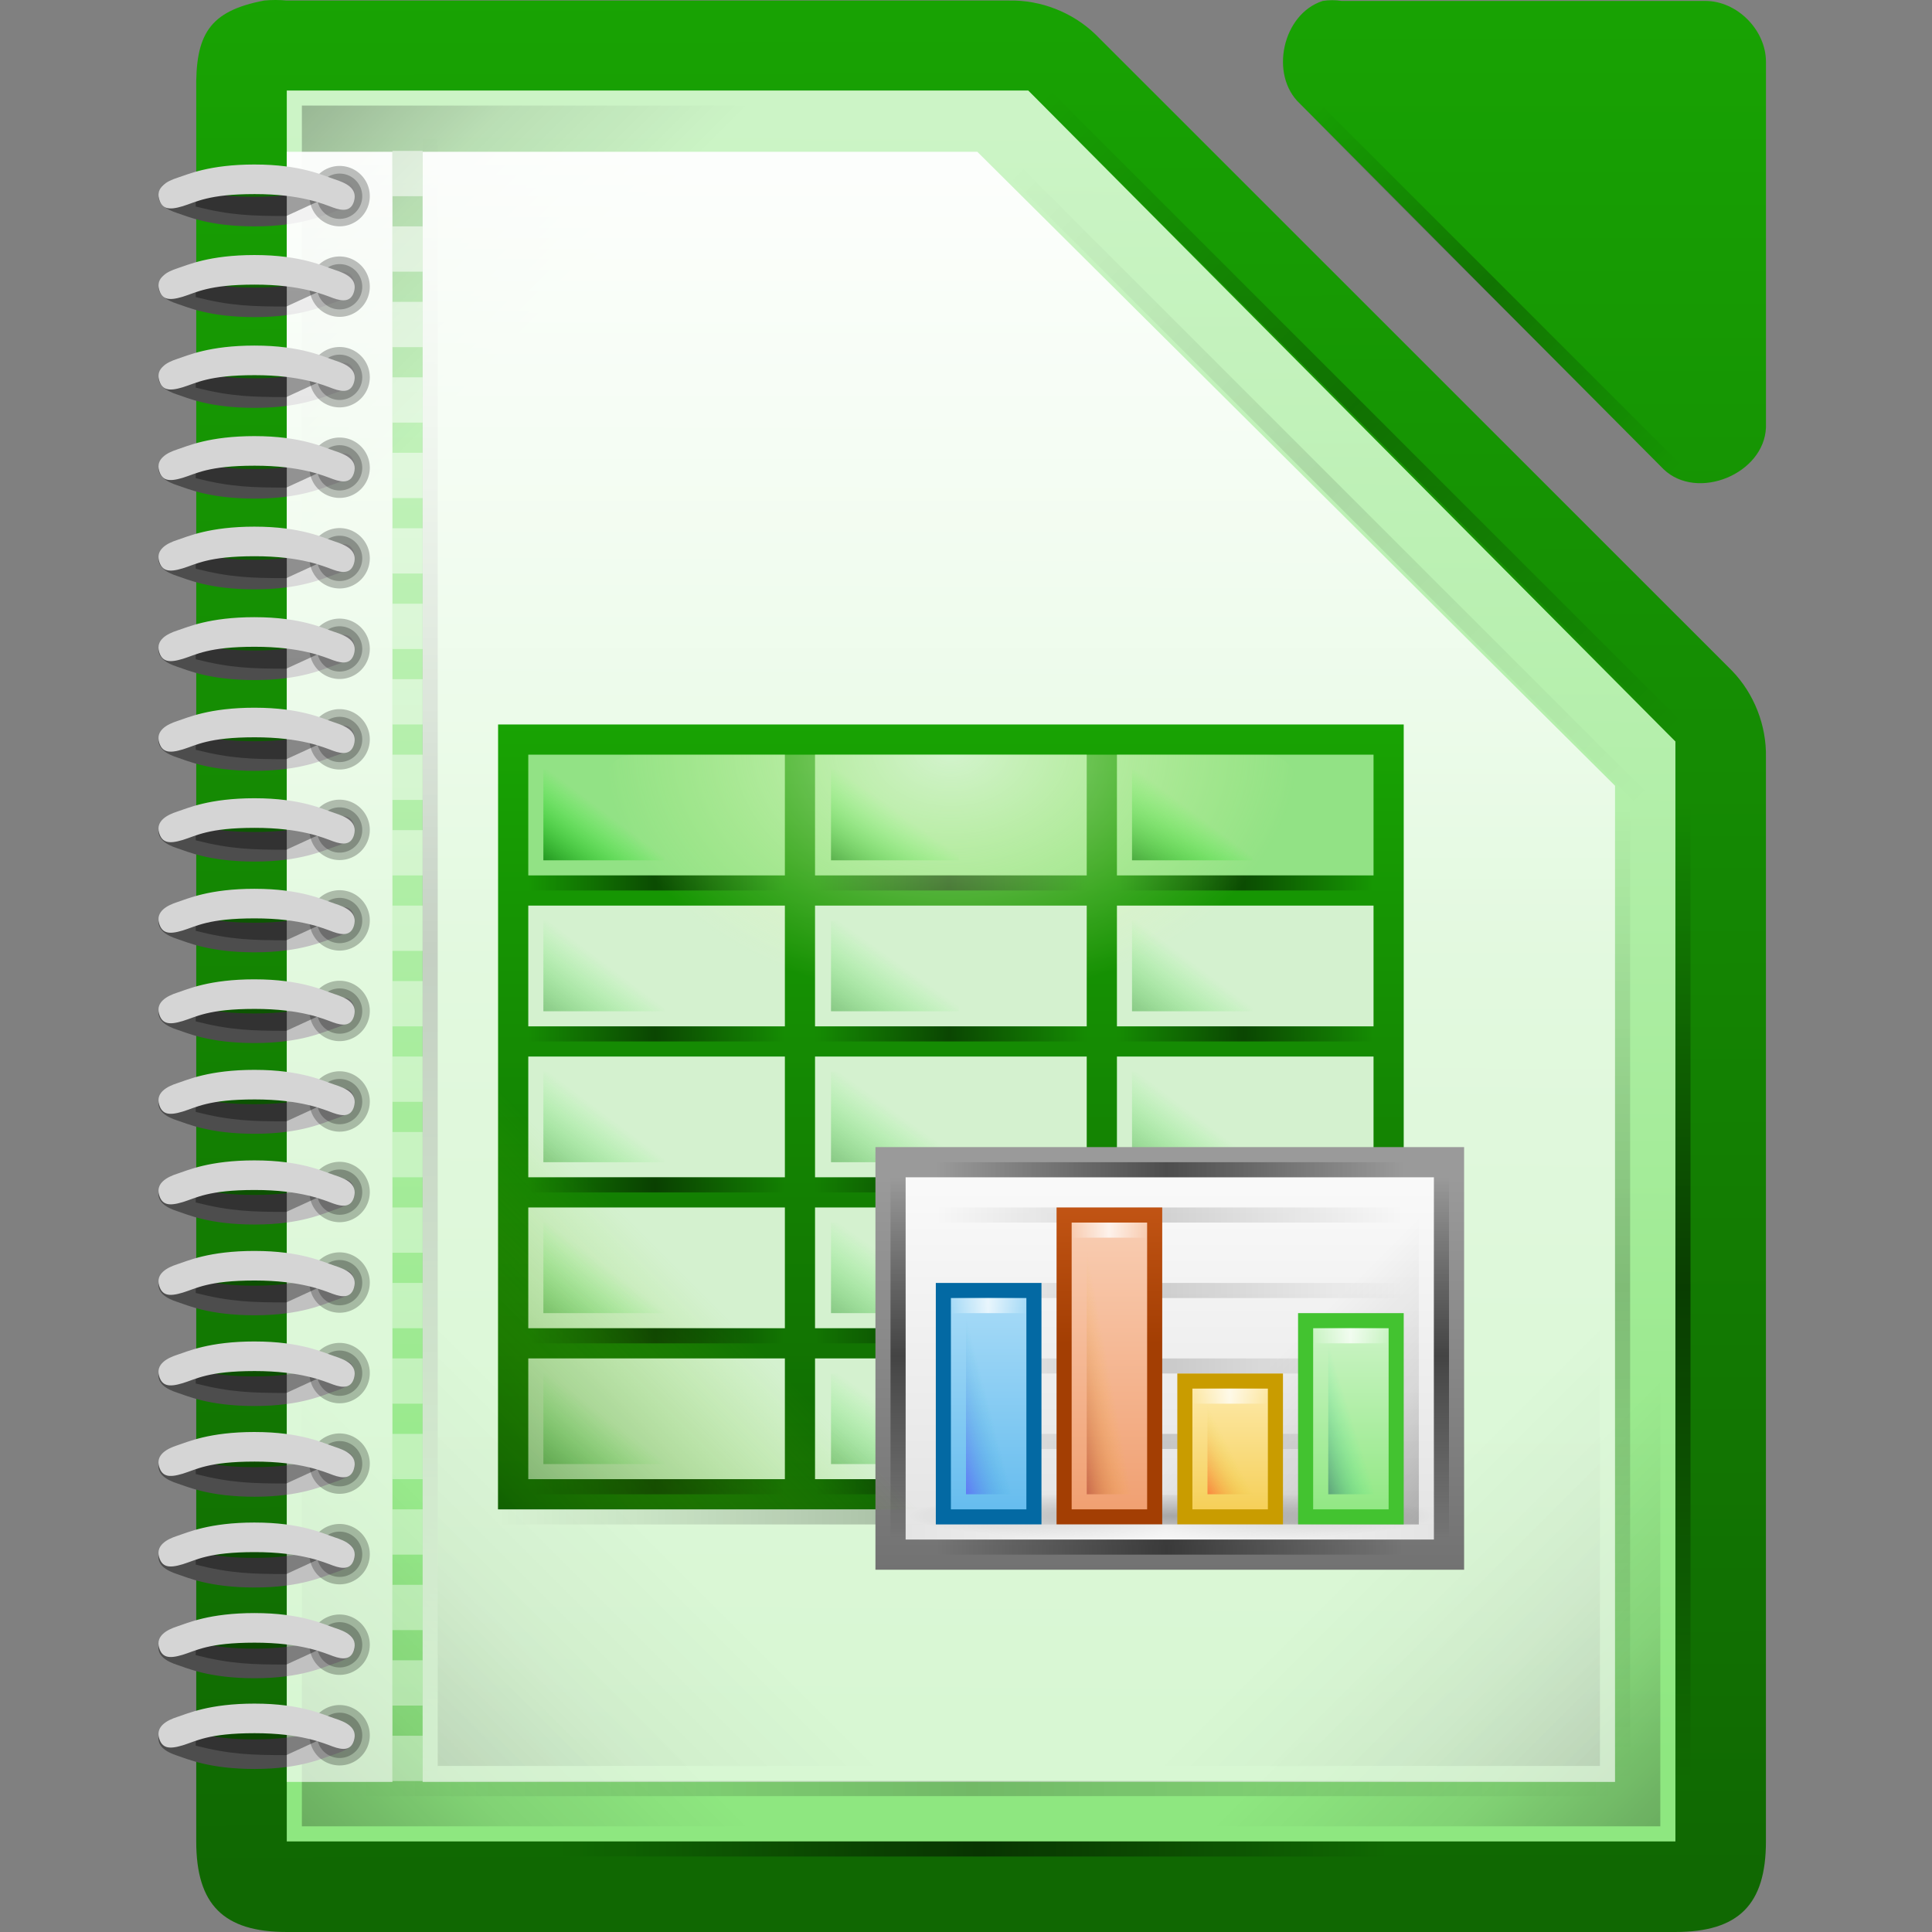 <svg height="256" width="256" xmlns="http://www.w3.org/2000/svg" xmlns:xlink="http://www.w3.org/1999/xlink"><rect width="100%" height="100%" fill="#808080" stroke="none"/><linearGradient id="a" gradientTransform="matrix(1.333 0 0 1 -633.334 1682.634)" gradientUnits="userSpaceOnUse" x1="529.25" x2="535.438" xlink:href="#H" y1="-1568.638" y2="-1574.826"/><linearGradient id="b" gradientTransform="matrix(.211 0 0 2 73.59 2505.234)" gradientUnits="userSpaceOnUse" x1="-17" x2="144" xlink:href="#B" y1="-1194.638" y2="-1194.638"/><linearGradient id="c" gradientTransform="matrix(1.412 0 0 1 -636.708 1682.634)" gradientUnits="userSpaceOnUse" x1="529.25" x2="535.438" xlink:href="#H" y1="-1568.638" y2="-1574.826"/><linearGradient id="d" gradientTransform="matrix(.224 0 0 2 111.798 2505.234)" gradientUnits="userSpaceOnUse" x1="-17" x2="144" xlink:href="#B" y1="-1194.638" y2="-1194.638"/><linearGradient id="e" gradientTransform="matrix(1.333 0 0 1 -555.334 1682.634)" gradientUnits="userSpaceOnUse" x1="529.25" x2="535.438" xlink:href="#H" y1="-1568.638" y2="-1574.826"/><linearGradient id="f" gradientTransform="matrix(.211 0 0 2 151.59 2505.234)" gradientUnits="userSpaceOnUse" x1="-17" x2="144" xlink:href="#B" y1="-1194.638" y2="-1194.638"/><linearGradient id="g" gradientTransform="matrix(1.333 0 0 1 -633.334 1702.634)" gradientUnits="userSpaceOnUse" x1="529.25" x2="535.438" xlink:href="#H" y1="-1568.638" y2="-1574.826"/><linearGradient id="h" gradientTransform="matrix(.211 0 0 2 73.59 2525.234)" gradientUnits="userSpaceOnUse" x1="-17" x2="144" xlink:href="#B" y1="-1194.638" y2="-1194.638"/><linearGradient id="i" gradientTransform="matrix(1.333 0 0 1 -555.334 1702.634)" gradientUnits="userSpaceOnUse" x1="529.25" x2="535.438" xlink:href="#H" y1="-1568.638" y2="-1574.826"/><linearGradient id="j" gradientTransform="matrix(.211 0 0 2 151.59 2525.234)" gradientUnits="userSpaceOnUse" x1="-17" x2="144" xlink:href="#B" y1="-1194.638" y2="-1194.638"/><linearGradient id="k" gradientTransform="matrix(1.412 0 0 1 -636.708 1722.634)" gradientUnits="userSpaceOnUse" x1="529.25" x2="535.438" xlink:href="#H" y1="-1568.638" y2="-1574.826"/><linearGradient id="l" gradientTransform="matrix(.224 0 0 2 111.798 2545.234)" gradientUnits="userSpaceOnUse" x1="-17" x2="144" xlink:href="#B" y1="-1194.638" y2="-1194.638"/><linearGradient id="m" gradientTransform="matrix(1.333 0 0 1 -555.334 1722.634)" gradientUnits="userSpaceOnUse" x1="529.25" x2="535.438" xlink:href="#H" y1="-1568.638" y2="-1574.826"/><linearGradient id="n" gradientTransform="matrix(.211 0 0 2 151.59 2545.234)" gradientUnits="userSpaceOnUse" x1="-17" x2="144" xlink:href="#B" y1="-1194.638" y2="-1194.638"/><linearGradient id="o" gradientTransform="matrix(1.333 0 0 1 -633.334 1722.634)" gradientUnits="userSpaceOnUse" x1="529.25" x2="535.438" xlink:href="#H" y1="-1568.638" y2="-1574.826"/><linearGradient id="p" gradientTransform="matrix(.211 0 0 2 73.59 2545.234)" gradientUnits="userSpaceOnUse" x1="-17" x2="144" xlink:href="#B" y1="-1194.638" y2="-1194.638"/><linearGradient id="q" gradientTransform="matrix(1.412 0 0 1 -636.708 1742.634)" gradientUnits="userSpaceOnUse" x1="529.25" x2="535.438" xlink:href="#H" y1="-1568.638" y2="-1574.826"/><linearGradient id="r" gradientTransform="matrix(.224 0 0 2 111.798 2565.234)" gradientUnits="userSpaceOnUse" x1="-17" x2="144" xlink:href="#B" y1="-1194.638" y2="-1194.638"/><linearGradient id="s" gradientTransform="matrix(1.333 0 0 1 -633.334 1742.634)" gradientUnits="userSpaceOnUse" x1="529.25" x2="535.438" xlink:href="#H" y1="-1568.638" y2="-1574.826"/><linearGradient id="t" gradientTransform="matrix(.211 0 0 2 73.59 2565.234)" gradientUnits="userSpaceOnUse" x1="-17" x2="144" xlink:href="#B" y1="-1194.638" y2="-1194.638"/><linearGradient id="u" gradientTransform="matrix(1.412 0 0 1 -636.708 1762.634)" gradientUnits="userSpaceOnUse" x1="529.25" x2="535.438" xlink:href="#H" y1="-1568.638" y2="-1574.826"/><linearGradient id="v" gradientTransform="matrix(.224 0 0 2 111.798 2585.234)" gradientUnits="userSpaceOnUse" x1="-17" x2="144" xlink:href="#B" y1="-1194.638" y2="-1194.638"/><linearGradient id="w" gradientTransform="matrix(1.333 0 0 1 -633.334 1762.634)" gradientUnits="userSpaceOnUse" x1="529.25" x2="535.438" xlink:href="#H" y1="-1568.638" y2="-1574.826"/><linearGradient id="x" gradientTransform="matrix(.211 0 0 2 73.59 2585.234)" gradientUnits="userSpaceOnUse" x1="-17" x2="144" xlink:href="#B" y1="-1194.638" y2="-1194.638"/><linearGradient id="y" gradientTransform="matrix(1.412 0 0 1 -636.708 1702.634)" gradientUnits="userSpaceOnUse" x1="529.25" x2="535.438" xlink:href="#H" y1="-1568.638" y2="-1574.826"/><linearGradient id="z"><stop offset="0" stop-color="#fff" stop-opacity=".65"/><stop offset="1" stop-color="#fff" stop-opacity=".949"/></linearGradient><linearGradient id="A"><stop offset="0" stop-color="#fff" stop-opacity="0"/><stop offset=".493" stop-color="#fff"/><stop offset="1" stop-color="#fff" stop-opacity="0"/></linearGradient><linearGradient id="B"><stop offset="0" stop-opacity="0"/><stop offset=".493"/><stop offset="1" stop-opacity="0"/></linearGradient><linearGradient id="C"><stop offset="0"/><stop offset=".455" stop-opacity=".361"/><stop offset="1" stop-opacity="0"/></linearGradient><linearGradient id="D"><stop offset="0" stop-color="#8ee780"/><stop offset="1" stop-color="#ccf4c6"/></linearGradient><linearGradient id="E"><stop offset="0" stop-color="#18a303"/><stop offset="1" stop-color="#106802"/></linearGradient><linearGradient id="F" gradientUnits="userSpaceOnUse" x1="85.067" x2="85.067" xlink:href="#E" y1="95.992" y2="199.992"/><linearGradient id="G" gradientTransform="matrix(.758 0 0 2 78.882 2589.234)" gradientUnits="userSpaceOnUse" x1="-17" x2="144" xlink:href="#B" y1="-1194.638" y2="-1194.638"/><linearGradient id="H" gradientTransform="matrix(.667 0 0 .5 145.333 -325.319)" gradientUnits="userSpaceOnUse" x1="529.25" x2="535.438" y1="-1568.638" y2="-1574.826"><stop offset="0" stop-color="#008000"/><stop offset="1" stop-color="#0f0" stop-opacity="0"/></linearGradient><linearGradient id="I" gradientTransform="matrix(.224 0 0 2 111.798 2525.234)" gradientUnits="userSpaceOnUse" x1="-17" x2="144" xlink:href="#B" y1="-1194.638" y2="-1194.638"/><linearGradient id="J" gradientUnits="userSpaceOnUse" x1="144.125" x2="144.125" y1="207.996" y2="155.996"><stop offset="0" stop-color="#727272"/><stop offset="1" stop-color="#9a9a9a"/></linearGradient><linearGradient id="K" gradientTransform="matrix(1.897 0 0 2.6 -1448.77 2971.454)" gradientUnits="userSpaceOnUse" x1="829.361" x2="829.361" y1="-1064.799" y2="-1082.341"><stop offset="0" stop-color="#e4e4e4"/><stop offset="1" stop-color="#f9f9f9"/></linearGradient><linearGradient id="L" gradientUnits="userSpaceOnUse" x1="187.999" x2="167.545" xlink:href="#C" y1="201.995" y2="181.542"/><linearGradient id="M" gradientTransform="matrix(.385 0 0 2 130.546 2569.234)" gradientUnits="userSpaceOnUse" x1="-17" x2="144" xlink:href="#B" y1="-1194.638" y2="-1194.638"/><radialGradient id="N" cx="152.333" cy="-754.638" gradientTransform="matrix(0 .223 -2.328 -0 -1601.508 166.912)" gradientUnits="userSpaceOnUse" r="15"><stop offset="0" stop-opacity=".502"/><stop offset="1" stop-opacity="0"/></radialGradient><linearGradient id="O" gradientTransform="matrix(.385 0 0 2 130.546 2579.234)" gradientUnits="userSpaceOnUse" x1="-17" x2="144" xlink:href="#B" y1="-1194.638" y2="-1194.638"/><linearGradient id="P" gradientTransform="matrix(.385 0 0 2 130.546 2559.234)" gradientUnits="userSpaceOnUse" x1="-17" x2="144" xlink:href="#B" y1="-1194.638" y2="-1194.638"/><linearGradient id="Q" gradientTransform="matrix(1.429 0 0 -3.111 -621.858 -3154.208)" gradientUnits="userSpaceOnUse" x1="525.639" x2="525.639" y1="-1078.644" y2="-1068.787"><stop offset="0" stop-color="#63bbee"/><stop offset="1" stop-color="#aadcf7"/></linearGradient><linearGradient id="R" gradientTransform="matrix(.385 0 0 2 130.546 2549.234)" gradientUnits="userSpaceOnUse" x1="-17" x2="144" xlink:href="#B" y1="-1194.638" y2="-1194.638"/><linearGradient id="S" gradientUnits="userSpaceOnUse" x1="153.312" x2="153.312" y1="178.059" y2="159.997"><stop offset="0" stop-color="#a33e03"/><stop offset="1" stop-color="#c15414"/></linearGradient><linearGradient id="T" gradientTransform="matrix(1.429 0 0 -4.222 -605.858 -4352.128)" gradientUnits="userSpaceOnUse" x1="525.639" x2="525.639" y1="-1078.644" y2="-1068.787"><stop offset="0" stop-color="#f09e6f"/><stop offset="1" stop-color="#f9cfb5"/></linearGradient><linearGradient id="U" gradientTransform="matrix(1.429 0 0 -1.778 -589.858 -1716.688)" gradientUnits="userSpaceOnUse" x1="525.639" x2="525.639" y1="-1078.644" y2="-1068.787"><stop offset="0" stop-color="#f5ce53"/><stop offset="1" stop-color="#fde9a9"/></linearGradient><linearGradient id="V" gradientTransform="matrix(1.429 0 0 -2.667 -573.858 -2675.028)" gradientUnits="userSpaceOnUse" x1="525.639" x2="525.639" xlink:href="#D" y1="-1078.644" y2="-1068.787"/><linearGradient id="W" gradientTransform="matrix(.435 0 0 2 127.392 2591.234)" gradientUnits="userSpaceOnUse" x1="-17" x2="144" xlink:href="#A" y1="-1194.638" y2="-1194.638"/><linearGradient id="X" gradientTransform="matrix(.5 0 0 2.833 -120.5 4642.472)" gradientUnits="userSpaceOnUse" x1="529.25" x2="535" y1="-1568.638" y2="-1574.638"><stop offset="0" stop-color="#800000"/><stop offset="1" stop-color="#ffc600" stop-opacity="0"/></linearGradient><linearGradient id="Y" gradientTransform="matrix(.062 0 0 2 143.056 2551.234)" gradientUnits="userSpaceOnUse" x1="-17" x2="144" xlink:href="#A" y1="-1194.638" y2="-1194.638"/><linearGradient id="Z" gradientTransform="matrix(.062 0 0 2 127.056 2561.234)" gradientUnits="userSpaceOnUse" x1="-17" x2="144" xlink:href="#A" y1="-1194.638" y2="-1194.638"/><linearGradient id="aa" gradientTransform="matrix(.062 0 0 2 159.056 2573.234)" gradientUnits="userSpaceOnUse" x1="-17" x2="144" xlink:href="#A" y1="-1194.638" y2="-1194.638"/><linearGradient id="ab" gradientTransform="matrix(.062 0 0 2 175.056 2565.234)" gradientUnits="userSpaceOnUse" x1="-17" x2="144" xlink:href="#A" y1="-1194.638" y2="-1194.638"/><linearGradient id="ac" gradientTransform="matrix(.5 0 0 2 -136.5 3335.272)" gradientUnits="userSpaceOnUse" x1="529.25" x2="535" y1="-1568.638" y2="-1574.638"><stop offset="0" stop-color="#4a00ff"/><stop offset="1" stop-color="#00a0c1" stop-opacity="0"/></linearGradient><linearGradient id="ad" gradientTransform="matrix(.5 0 0 1.667 -88.5 2812.392)" gradientUnits="userSpaceOnUse" x1="529.25" x2="535" y1="-1568.638" y2="-1574.638"><stop offset="0" stop-color="#003362"/><stop offset="1" stop-color="#00ff8c" stop-opacity="0"/></linearGradient><linearGradient id="ae" gradientTransform="matrix(.5 0 0 1 -104.5 1766.634)" gradientUnits="userSpaceOnUse" x1="529.25" x2="535" y1="-1568.638" y2="-1574.638"><stop offset="0" stop-color="#f00"/><stop offset="1" stop-color="#d3d300" stop-opacity="0"/></linearGradient><linearGradient id="af" gradientTransform="matrix(.385 0 0 2 130.546 2593.234)" gradientUnits="userSpaceOnUse" x1="-17" x2="144" xlink:href="#B" y1="-1194.638" y2="-1194.638"/><linearGradient id="ag" gradientTransform="matrix(.385 0 0 2 130.546 2543.234)" gradientUnits="userSpaceOnUse" x1="-17" x2="144" xlink:href="#B" y1="-1194.638" y2="-1194.638"/><linearGradient id="ah" gradientTransform="matrix(0 .298 -2 0 -2269.238 161.072)" gradientUnits="userSpaceOnUse" x1="-17" x2="144" xlink:href="#B" y1="-1194.638" y2="-1194.638"/><linearGradient id="ai" gradientTransform="matrix(0 .298 -2 0 -2197.238 161.072)" gradientUnits="userSpaceOnUse" x1="-17" x2="144" xlink:href="#B" y1="-1194.638" y2="-1194.638"/><linearGradient id="aj" gradientTransform="matrix(-2 0 0 2 -924 2333.272)" gradientUnits="userSpaceOnUse" x1="-495" x2="-508.946" y1="-1066.638" y2="-1080.584"><stop offset="0" stop-color="#125a00"/><stop offset="1" stop-color="#69ce00" stop-opacity="0"/></linearGradient><radialGradient id="ak" cx="-1535.304" cy="-853" gradientTransform="matrix(-3.316 0 0 -4.6 -5190.372 -4049.8)" gradientUnits="userSpaceOnUse" r="10"><stop offset="0" stop-color="#fff"/><stop offset="1" stop-color="#f5ffaa" stop-opacity="0"/></radialGradient><linearGradient id="al" gradientTransform="matrix(8 0 0 8 -5050.158 9784.252)" gradientUnits="userSpaceOnUse" x1="637.995" x2="637.995" xlink:href="#z" y1="-1204.424" y2="-1220.243"/><linearGradient id="am" gradientTransform="matrix(0 .801 -2 0 -2173.238 120.612)" gradientUnits="userSpaceOnUse" x1="-17" x2="144" xlink:href="#B" y1="-1194.638" y2="-1194.638"/><linearGradient id="an" gradientTransform="matrix(0 .801 -2 0 -2165.238 120.612)" gradientUnits="userSpaceOnUse" x1="-17" x2="144" xlink:href="#B" y1="-1194.638" y2="-1194.638"/><linearGradient id="ao" gradientTransform="matrix(1.043 0 0 2 63.74 2625.272)" gradientUnits="userSpaceOnUse" x1="-17" x2="144" xlink:href="#B" y1="-1194.638" y2="-1194.638"/><linearGradient id="ap" gradientTransform="matrix(.741 .741 -1.414 1.414 -1577.46 1688.33)" gradientUnits="userSpaceOnUse" x1="30.744" x2="144" xlink:href="#B" y1="-1194.638" y2="-1194.638"/><linearGradient id="aq" gradientUnits="userSpaceOnUse" x1="211.994" x2="182.243" xlink:href="#C" y1="233.997" y2="204.246"/><linearGradient id="ar" gradientTransform="matrix(-1 0 0 1 -2032.64 1693.793)" gradientUnits="userSpaceOnUse" x1="-2090.645" x2="-2120.396" xlink:href="#C" y1="-1459.796" y2="-1489.547"/><linearGradient id="as" gradientTransform="matrix(-.683 0 0 -2 172.38 -2143.248)" gradientUnits="userSpaceOnUse" x1="-17" x2="144" xlink:href="#B" y1="-1194.638" y2="-1194.638"/><linearGradient id="at" gradientTransform="matrix(.741 .741 -1.414 1.414 -1573.46 1678.33)" gradientUnits="userSpaceOnUse" x1="30.744" x2="144" xlink:href="#B" y1="-1194.638" y2="-1194.638"/><linearGradient id="au" gradientTransform="matrix(.741 .741 -1.414 1.414 -1573.46 1644.33)" gradientUnits="userSpaceOnUse" x1="78.822" x2="144" xlink:href="#B" y1="-1194.638" y2="-1194.638"/><linearGradient id="av" gradientTransform="matrix(8 0 0 8 -5296.158 6277.094)" gradientUnits="userSpaceOnUse" x1="675.369" x2="675.369" xlink:href="#z" y1="-768.73" y2="-781.999"/><linearGradient id="aw" gradientUnits="userSpaceOnUse" x1="219.994" x2="190.243" xlink:href="#C" y1="241.997" y2="212.246"/><linearGradient id="ax" gradientTransform="matrix(0 1.354 -2 0 -2331.238 41.012)" gradientUnits="userSpaceOnUse" x1="-17" x2="144" xlink:href="#B" y1="-1194.638" y2="-1194.638"/><linearGradient id="ay" gradientTransform="matrix(-1 0 0 1 -2032.64 1693.793)" gradientUnits="userSpaceOnUse" x1="-2072.645" x2="-2102.396" xlink:href="#C" y1="-1451.796" y2="-1481.547"/><linearGradient id="az" gradientTransform="matrix(-1 0 0 -1 -2032.64 1693.793)" gradientUnits="userSpaceOnUse" x1="-2072.646" x2="-2102.396" xlink:href="#C" y1="1679.805" y2="1650.054"/><linearGradient id="aA" gradientTransform="matrix(15.958 0 0 16.025 -4639.206 -3879.788)" gradientUnits="userSpaceOnUse" x1="294.343" x2="294.418" xlink:href="#D" y1="256.581" y2="243.139"/><linearGradient id="aB" gradientTransform="matrix(15.999 0 0 15.996 -1749.94 -15617.535)" gradientUnits="userSpaceOnUse" x1="110.969" x2="111" xlink:href="#E" y1="976.3" y2="991.875"/><linearGradient id="aC" gradientTransform="matrix(16.063 0 0 16.147 -1773.926 -15765.651)" gradientUnits="userSpaceOnUse" x1="110.969" x2="110.969" xlink:href="#E" y1="976.3" y2="992.375"/><path d="m35.002.072c-7.334 1.399-9.131 4.532-9 11.996v231.937c.001 8.375 3.622 11.995 11.999 11.995h183.994c8.377-.001 11.999-3.621 11.999-11.995v-143.638c.096-4.224-1.56-8.461-4.5-11.497l-84.324-84.299c-3.036-2.938-7.275-4.597-11.5-4.499h-95.67c-.997-.096-2.003-.096-3 0z" fill="url(#aB)"/><path d="m175.268.123c-5.325 1.706-7.117 9.812-3.012 13.624l48.19 48.442c4.452 4.243 13.319.613 13.553-5.551v-48.442c-0-4.227-3.826-8.073-8.032-8.074h-48.19c-.83-.128-1.68-.128-2.51 0z" fill="url(#aC)"/><path d="m38 11.997v4 224 4h4 176 4v-4-140-1.75l-1.25-1.25-83.5-84-1-1h-1.75-92.5z" fill="url(#aA)"/><path d="m104 77.988h-64v-64h64z" fill="url(#az)" opacity=".25"/><path d="m104 177.996h-64v64h64z" fill="url(#ay)" opacity=".25"/><path d="m58 17.996v218h-2v-218z" fill="url(#ax)" opacity=".5"/><path d="m156 177.996h64v64h-64z" fill="url(#aw)" opacity=".25"/><path d="m45.475 23.996c-.398.005-.855.121-1.346.299-1.253.454-4.214 1.782-10.387 1.781-6.171-.001-7.733-1.06-9.533-1.605-1.832-.555-2.751-.388-3.133.975-.43 1.531 1.032 2.342 2.41 2.785 1.368.44 4.224 1.766 10.256 1.766 6.173 0 9.126-1.481 10.582-1.953 1.466-.475 3.118-1.172 2.568-2.953-.249-.807-.754-1.103-1.418-1.094zm0 12.025c-.398.005-.855.119-1.346.297-1.253.454-4.214 1.782-10.387 1.781-6.171-.001-7.733-1.06-9.533-1.605-1.832-.555-2.751-.388-3.133.975-.43 1.531 1.032 2.342 2.41 2.785 1.368.44 4.224 1.766 10.256 1.766 6.173 0 9.126-1.481 10.582-1.953 1.466-.475 3.118-1.172 2.568-2.953-.249-.807-.754-1.101-1.418-1.092zm0 12.023c-.398.005-.855.119-1.346.297-1.253.454-4.214 1.782-10.387 1.781-6.171-.001-7.733-1.06-9.533-1.605-1.832-.555-2.751-.388-3.133.975-.43 1.531 1.032 2.342 2.41 2.785 1.368.44 4.224 1.768 10.256 1.768 6.173 0 9.126-1.483 10.582-1.955 1.466-.475 3.118-1.172 2.568-2.953-.249-.807-.754-1.101-1.418-1.092zm0 12.023c-.398.005-.855.121-1.346.299-1.253.454-4.214 1.782-10.387 1.781-6.171-.001-7.733-1.06-9.533-1.605-1.832-.555-2.751-.39-3.133.973-.43 1.531 1.032 2.342 2.41 2.785 1.368.44 4.224 1.768 10.256 1.768 6.173 0 9.126-1.483 10.582-1.955 1.466-.475 3.118-1.172 2.568-2.953-.249-.807-.754-1.101-1.418-1.092zm0 12.023c-.398.005-.855.121-1.346.299-1.253.454-4.214 1.782-10.387 1.781-6.171-.001-7.733-1.06-9.533-1.605-1.832-.555-2.751-.388-3.133.975-.43 1.531 1.032 2.342 2.41 2.785 1.368.44 4.224 1.766 10.256 1.766 6.173 0 9.126-1.481 10.582-1.953 1.466-.475 3.118-1.174 2.568-2.955-.249-.807-.754-1.101-1.418-1.092zm0 12.025c-.398.005-.855.119-1.346.297-1.253.454-4.214 1.782-10.387 1.781-6.171-.001-7.733-1.06-9.533-1.605-1.832-.555-2.751-.388-3.133.975-.43 1.531 1.032 2.342 2.41 2.785 1.368.44 4.224 1.766 10.256 1.766 6.173 0 9.126-1.481 10.582-1.953 1.466-.475 3.118-1.172 2.568-2.953-.249-.807-.754-1.101-1.418-1.092zm0 12.023c-.398.005-.855.119-1.346.297-1.253.454-4.214 1.782-10.387 1.781-6.171-.001-7.733-1.06-9.533-1.605-1.832-.555-2.751-.388-3.133.975-.43 1.531 1.032 2.342 2.41 2.785 1.368.44 4.224 1.768 10.256 1.768 6.173 0 9.126-1.483 10.582-1.955 1.466-.475 3.118-1.172 2.568-2.953-.249-.807-.754-1.101-1.418-1.092zm0 12.023c-.398.005-.855.119-1.346.297-1.253.454-4.214 1.784-10.387 1.783-6.171-.001-7.733-1.062-9.533-1.607-1.832-.555-2.751-.388-3.133.975-.43 1.531 1.032 2.342 2.41 2.785 1.368.44 4.224 1.768 10.256 1.768 6.173 0 9.126-1.483 10.582-1.955 1.466-.475 3.118-1.172 2.568-2.953-.249-.807-.754-1.101-1.418-1.092zm0 12.023c-.398.005-.855.121-1.346.299-1.253.454-4.214 1.782-10.387 1.781-6.171-.001-7.733-1.06-9.533-1.605-1.832-.555-2.751-.388-3.133.975-.43 1.531 1.032 2.342 2.41 2.785 1.368.44 4.224 1.766 10.256 1.766 6.173 0 9.126-1.481 10.582-1.953 1.466-.475 3.118-1.174 2.568-2.955-.249-.807-.754-1.101-1.418-1.092zm0 12.023c-.398.005-.855.121-1.346.299-1.253.454-4.214 1.782-10.387 1.781-6.171-.001-7.733-1.06-9.533-1.605-1.832-.555-2.751-.388-3.133.975-.43 1.531 1.032 2.342 2.41 2.785 1.368.44 4.224 1.766 10.256 1.766 6.173 0 9.126-1.481 10.582-1.953 1.466-.475 3.118-1.172 2.568-2.953-.249-.807-.754-1.103-1.418-1.094zm0 12.025c-.398.005-.855.119-1.346.297-1.253.454-4.214 1.782-10.387 1.781-6.171-.001-7.733-1.06-9.533-1.605-1.832-.555-2.751-.388-3.133.975-.43 1.531 1.032 2.342 2.41 2.785 1.368.44 4.224 1.766 10.256 1.766 6.173 0 9.126-1.481 10.582-1.953 1.466-.475 3.118-1.172 2.568-2.953-.249-.807-.754-1.101-1.418-1.092zm0 12.023c-.398.005-.855.119-1.346.297-1.253.454-4.214 1.782-10.387 1.781-6.171-.001-7.733-1.06-9.533-1.605-1.832-.555-2.751-.388-3.133.975-.43 1.531 1.032 2.342 2.41 2.785 1.368.44 4.224 1.768 10.256 1.768 6.173 0 9.126-1.483 10.582-1.955 1.466-.475 3.118-1.172 2.568-2.953-.249-.807-.754-1.101-1.418-1.092zm0 12.023c-.398.005-.855.121-1.346.299-1.253.454-4.214 1.782-10.387 1.781-6.171-.001-7.733-1.062-9.533-1.607-1.832-.555-2.751-.388-3.133.975-.43 1.531 1.032 2.342 2.41 2.785 1.368.44 4.224 1.768 10.256 1.768 6.173 0 9.126-1.483 10.582-1.955 1.466-.475 3.118-1.172 2.568-2.953-.249-.807-.754-1.101-1.418-1.092zm0 12.023c-.398.005-.855.121-1.346.299-1.253.454-4.214 1.782-10.387 1.781-6.171-.001-7.733-1.06-9.533-1.605-1.832-.555-2.751-.388-3.133.975-.43 1.531 1.032 2.342 2.41 2.785 1.368.44 4.224 1.766 10.256 1.766 6.173 0 9.126-1.481 10.582-1.953 1.466-.475 3.118-1.174 2.568-2.955-.249-.807-.754-1.101-1.418-1.092zm0 12.025c-.398.005-.855.119-1.346.297-1.253.454-4.214 1.782-10.387 1.781-6.171-.001-7.733-1.06-9.533-1.605-1.832-.555-2.751-.388-3.133.975-.43 1.531 1.032 2.342 2.41 2.785 1.368.44 4.224 1.766 10.256 1.766 6.173 0 9.126-1.481 10.582-1.953 1.466-.475 3.118-1.172 2.568-2.953-.249-.807-.754-1.101-1.418-1.092zm0 12.023c-.398.005-.855.119-1.346.297-1.253.454-4.214 1.782-10.387 1.781-6.171-.001-7.733-1.06-9.533-1.605-1.832-.555-2.751-.388-3.133.975-.43 1.531 1.032 2.342 2.41 2.785 1.368.44 4.224 1.768 10.256 1.768 6.173 0 9.126-1.483 10.582-1.955 1.466-.475 3.118-1.172 2.568-2.953-.249-.807-.754-1.101-1.418-1.092zm0 12.023c-.398.005-.855.119-1.346.297-1.253.454-4.214 1.782-10.387 1.781-6.171-.001-7.733-1.06-9.533-1.605-1.832-.555-2.751-.388-3.133.975-.43 1.531 1.032 2.342 2.41 2.785 1.368.44 4.224 1.768 10.256 1.768 6.173 0 9.126-1.483 10.582-1.955 1.466-.475 3.118-1.172 2.568-2.953-.249-.807-.754-1.101-1.418-1.092zm0 12.023c-.398.005-.855.121-1.346.299-1.253.454-4.214 1.782-10.387 1.781-6.171-.001-7.733-1.06-9.533-1.605-1.832-.555-2.751-.388-3.133.975-.43 1.531 1.032 2.342 2.41 2.785 1.368.44 4.224 1.766 10.256 1.766 6.173 0 9.126-1.481 10.582-1.953 1.466-.475 3.118-1.174 2.568-2.955-.249-.807-.754-1.101-1.418-1.092z" fill="#4d4d4d"/><path d="m38 20.114v216h14v-216zm18 0v216h158v-132l-84.5-84z" fill="url(#av)"/><path d="m45 21.988a4 4 0 0 0 -4 4 4 4 0 0 0 4 4 4 4 0 0 0 4-4 4 4 0 0 0 -4-4zm0 11.996a4 4 0 0 0 -4 4 4 4 0 0 0 4 4 4 4 0 0 0 4-4 4 4 0 0 0 -4-4zm0 11.996a4 4 0 0 0 -4 4 4 4 0 0 0 4 4 4 4 0 0 0 4-4 4 4 0 0 0 -4-4zm0 11.996a4 4 0 0 0 -4 4 4 4 0 0 0 4 4 4 4 0 0 0 4-4 4 4 0 0 0 -4-4zm0 11.998a4 4 0 0 0 -4 4 4 4 0 0 0 4 4 4 4 0 0 0 4-4 4 4 0 0 0 -4-4zm0 11.996a4 4 0 0 0 -4 4 4 4 0 0 0 4 4 4 4 0 0 0 4-4 4 4 0 0 0 -4-4zm0 11.996a4 4 0 0 0 -4 4 4 4 0 0 0 4 4 4 4 0 0 0 4-4 4 4 0 0 0 -4-4zm0 11.996a4 4 0 0 0 -4 4 4 4 0 0 0 4 4 4 4 0 0 0 4-4 4 4 0 0 0 -4-4zm0 11.996a4 4 0 0 0 -4 4 4 4 0 0 0 4 4 4 4 0 0 0 4-4 4 4 0 0 0 -4-4zm0 11.998a4 4 0 0 0 -4 4 4 4 0 0 0 4 4 4 4 0 0 0 4-4 4 4 0 0 0 -4-4zm0 11.996a4 4 0 0 0 -4 4 4 4 0 0 0 4 4 4 4 0 0 0 4-4 4 4 0 0 0 -4-4zm0 11.996a4 4 0 0 0 -4 4 4 4 0 0 0 4 4 4 4 0 0 0 4-4 4 4 0 0 0 -4-4zm0 11.996a4 4 0 0 0 -4 4 4 4 0 0 0 4 4 4 4 0 0 0 4-4 4 4 0 0 0 -4-4zm0 11.998a4 4 0 0 0 -4 4 4 4 0 0 0 4 4 4 4 0 0 0 4-4 4 4 0 0 0 -4-4zm0 11.996a4 4 0 0 0 -4 4 4 4 0 0 0 4 4 4 4 0 0 0 4-4 4 4 0 0 0 -4-4zm0 11.996a4 4 0 0 0 -4 4 4 4 0 0 0 4 4 4 4 0 0 0 4-4 4 4 0 0 0 -4-4zm0 11.996a4 4 0 0 0 -4 4 4 4 0 0 0 4 4 4 4 0 0 0 4-4 4 4 0 0 0 -4-4zm0 11.998a4 4 0 0 0 -4 4 4 4 0 0 0 4 4 4 4 0 0 0 4-4 4 4 0 0 0 -4-4z" opacity=".25"/><path d="m33.75 23.809c-3.707 0-6.112.512-7.812 1v2.562c4.623 1.173 7.435 1.244 12 1.25l4.625-2.125c-1.198-.156-7.211-2.688-8.812-2.688zm0 11.996c-3.707 0-6.112.512-7.812 1v2.562c4.623 1.173 7.435 1.244 12 1.25l4.625-2.125c-1.198-.156-7.211-2.688-8.812-2.688zm0 11.998c-3.707 0-6.112.512-7.812 1v2.562c4.623 1.173 7.435 1.244 12 1.25l4.625-2.125c-1.198-.156-7.211-2.688-8.812-2.688zm0 11.996c-3.707 0-6.112.512-7.812 1v2.562c4.623 1.173 7.435 1.244 12 1.25l4.625-2.125c-1.198-.156-7.211-2.688-8.812-2.688zm0 11.996c-3.707 0-6.112.512-7.812 1v2.562c4.623 1.173 7.435 1.244 12 1.25l4.625-2.125c-1.198-.156-7.211-2.688-8.812-2.688zm0 11.996c-3.707 0-6.112.512-7.812 1v2.562c4.623 1.173 7.435 1.244 12 1.25l4.625-2.125c-1.198-.156-7.211-2.688-8.812-2.688zm0 11.998c-3.707 0-6.112.512-7.812 1v2.562c4.623 1.173 7.435 1.244 12 1.25l4.625-2.125c-1.198-.156-7.211-2.688-8.812-2.688zm0 11.996c-3.707 0-6.112.512-7.812 1v2.562c4.623 1.173 7.435 1.244 12 1.25l4.625-2.125c-1.198-.156-7.211-2.688-8.812-2.688zm0 11.996c-3.707 0-6.112.512-7.812 1v2.562c4.623 1.173 7.435 1.244 12 1.25l4.625-2.125c-1.198-.156-7.211-2.688-8.812-2.688zm0 11.996c-3.707 0-6.112.512-7.812 1v2.562c4.623 1.173 7.435 1.244 12 1.25l4.625-2.125c-1.198-.156-7.211-2.688-8.812-2.688zm0 11.996v.002c-3.707 0-6.112.512-7.812 1v2.562c4.623 1.173 7.435 1.244 12 1.25l4.625-2.127c-1.198-.156-7.211-2.688-8.812-2.688zm0 11.998c-3.707 0-6.112.512-7.812 1v2.562c4.623 1.173 7.435 1.244 12 1.25l4.625-2.125c-1.198-.156-7.211-2.688-8.812-2.688zm0 11.996c-3.707 0-6.112.512-7.812 1v2.562c4.623 1.173 7.435 1.244 12 1.25l4.625-2.125c-1.198-.156-7.211-2.688-8.812-2.688zm0 11.996c-3.707 0-6.112.512-7.812 1v2.562c4.623 1.173 7.435 1.244 12 1.25l4.625-2.125c-1.198-.156-7.211-2.688-8.812-2.688zm0 11.996c-3.707 0-6.112.512-7.812 1v2.562c4.623 1.173 7.435 1.244 12 1.25l4.625-2.125c-1.198-.156-7.211-2.688-8.812-2.688zm0 11.998c-3.707 0-6.112.512-7.812 1v2.562c4.623 1.173 7.435 1.244 12 1.25l4.625-2.125c-1.198-.156-7.211-2.688-8.812-2.688zm0 11.996c-3.707 0-6.112.512-7.812 1v2.562c4.623 1.173 7.435 1.244 12 1.25l4.625-2.125c-1.198-.156-7.211-2.688-8.812-2.688zm0 11.998c-3.707 0-6.112.512-7.812 1v2.562c4.623 1.173 7.435 1.244 12 1.25l4.625-2.125c-1.198-.156-7.211-2.688-8.812-2.688z" opacity=".35"/><path d="m175.414 14.258 47.324 47.324-1.414 1.414-47.324-47.324z" fill="url(#au)" opacity=".25"/><path d="m139.414 12.258 83.324 83.324-1.414 1.414-83.324-83.324z" fill="url(#at)" opacity=".25"/><path d="m184 245.997h-110v-2h110z" fill="url(#as)" opacity=".5"/><path d="m122 169.996h-64v64h64z" fill="url(#ar)" opacity=".1"/><path d="m148 169.996h64v64h-64z" fill="url(#aq)" opacity=".1"/><path d="m135.414 22.258 83.324 83.324-1.414 1.414-83.324-83.324z" fill="url(#ap)" opacity=".1"/><path d="m46 235.996h167.994v2h-167.994z" fill="url(#ao)" opacity=".2"/><path d="m224 106.997v129h-2v-129z" fill="url(#an)" opacity=".5"/><path d="m216 106.997v129h-2v-129z" fill="url(#am)" opacity=".2"/><path d="m52 19.997v6h4v-6zm0 10v6h4v-6zm0 10v6h4v-6zm0 10v6h4v-6zm0 10v6h4v-6zm0 10v6h4v-6zm0 10v6h4v-6zm0 10v6h4v-6zm0 10v6h4v-6zm0 10v6h4v-6zm0 10v6h4v-6zm0 10v6h4v-6zm0 10v6h4v-6zm0 10v6h4v-6zm0 10v6h4v-6zm0 10v6h4v-6zm0 10v6h4v-6zm0 10v6h4v-6zm0 10v6h4v-6zm0 10v6h4v-6zm0 10v6h4v-6zm0 10v6h4v-6z" fill="url(#al)" opacity=".6"/><path d="m66 95.997v4 16 4 16 4 16 4 16 4 16 4h120v-4-100h-116z" fill="url(#F)"/><path d="m66 199.997h122v2h-122z" fill="url(#G)" opacity=".25"/><path d="m70 99.997h34v16h-34z" fill="#92e285"/><path d="m72 101.997h16v12h-16z" fill="url(#a)" opacity=".75"/><path d="m70 115.997h34v2h-34z" fill="url(#b)" opacity=".5"/><path d="m107.996 99.997h36v16h-36z" fill="#92e285"/><path d="m110.114 101.997h16.941v12h-16.941z" fill="url(#c)" opacity=".75"/><path d="m107.996 115.997h36v2h-36z" fill="url(#d)" opacity=".5"/><path d="m148 99.997h34v16h-34z" fill="#92e285"/><path d="m150 101.997h16v12h-16z" fill="url(#e)" opacity=".75"/><path d="m148 115.997h34v2h-34z" fill="url(#f)" opacity=".5"/><path d="m70 119.997h34v16h-34z" fill="#d4f1cf"/><path d="m72 121.997h16v12h-16z" fill="url(#g)" opacity=".35"/><path d="m70 135.997h34v2h-34z" fill="url(#h)" opacity=".5"/><path d="m148 119.997h34v16h-34z" fill="#d4f1cf"/><path d="m150 121.997h16v12h-16z" fill="url(#i)" opacity=".35"/><path d="m148 135.997h34v2h-34z" fill="url(#j)" opacity=".5"/><path d="m107.996 139.997h36v16h-36z" fill="#d4f1cf"/><path d="m110.114 141.997h16.941v12h-16.941z" fill="url(#k)" opacity=".35"/><path d="m107.996 155.997h36v2h-36z" fill="url(#l)" opacity=".5"/><path d="m148 139.997h34v16h-34z" fill="#d4f1cf"/><path d="m150 141.997h16v12h-16z" fill="url(#m)" opacity=".35"/><path d="m148 155.997h34v2h-34z" fill="url(#n)" opacity=".5"/><path d="m70 139.997h34v16h-34z" fill="#d4f1cf"/><path d="m72 141.997h16v12h-16z" fill="url(#o)" opacity=".35"/><path d="m70 155.997h34v2h-34z" fill="url(#p)" opacity=".5"/><path d="m107.996 159.997h36v16h-36z" fill="#d4f1cf"/><path d="m110.114 161.997h16.941v12h-16.941z" fill="url(#q)" opacity=".35"/><path d="m107.996 175.997h36v2h-36z" fill="url(#r)" opacity=".5"/><path d="m70 159.997h34v16h-34z" fill="#d4f1cf"/><path d="m72 161.997h16v12h-16z" fill="url(#s)" opacity=".35"/><path d="m70 175.997h34v2h-34z" fill="url(#t)" opacity=".5"/><path d="m107.996 179.997h36v16h-36z" fill="#d4f1cf"/><path d="m110.114 181.997h16.941v12h-16.941z" fill="url(#u)" opacity=".35"/><path d="m107.996 195.997h36v2h-36z" fill="url(#v)" opacity=".5"/><path d="m70 179.997h34v16h-34z" fill="#d4f1cf"/><path d="m72 181.997h16v12h-16z" fill="url(#w)" opacity=".35"/><path d="m70 195.997h34v2h-34z" fill="url(#x)" opacity=".5"/><path d="m116 151.997h78v56h-78z" fill="url(#J)"/><path d="m120 155.997h70v48h-70z" fill="url(#K)"/><path d="m144 157.997h44v44h-44z" fill="url(#L)" opacity=".25"/><path d="m124 179.997h62v2h-62z" fill="url(#M)" opacity=".15"/><path d="m122 198.082h66c1.108 0 2 .892 2 2v1.914c0 1.108-.892 2-2 2h-66c-1.108 0-2-.892-2-2v-1.914c0-1.108.892-2 2-2z" fill="url(#N)" opacity=".5"/><path d="m124 189.997h62v2h-62z" fill="url(#O)" opacity=".15"/><path d="m124 169.997h62v2h-62z" fill="url(#P)" opacity=".15"/><path d="m124 169.997h14v32h-14z" fill="#0369a3"/><path d="m126 199.997h10v-28h-10z" fill="url(#Q)"/><path d="m124 159.997h62v2h-62z" fill="url(#R)" opacity=".15"/><path d="m140 159.997h14v42h-14z" fill="url(#S)"/><path d="m142 199.997h10v-38h-10z" fill="url(#T)"/><path d="m156 181.997h14v20h-14z" fill="#c99c00"/><path d="m158 199.997h10v-16h-10z" fill="url(#U)"/><path d="m172 173.997h14v28h-14z" fill="#43c330"/><path d="m174 199.997h10v-24h-10z" fill="url(#V)"/><path d="m120 201.997h70v2h-70z" fill="url(#W)" opacity=".75"/><path d="m144 163.997h6v34h-6z" fill="url(#X)" opacity=".35"/><path d="m142 161.997h10v2h-10z" fill="url(#Y)" opacity=".75"/><path d="m126 171.997h10v2h-10z" fill="url(#Z)" opacity=".75"/><path d="m158 183.997h10v2h-10z" fill="url(#aa)" opacity=".75"/><path d="m174 175.997h10v2h-10z" fill="url(#ab)" opacity=".75"/><path d="m128 173.997h6v24h-6z" fill="url(#ac)" opacity=".35"/><path d="m176 177.997h6v20h-6z" fill="url(#ad)" opacity=".35"/><path d="m160 185.997h6v12h-6z" fill="url(#ae)" opacity=".35"/><path d="m124 203.997h62v2h-62z" fill="url(#af)" opacity=".5"/><path d="m124 153.997h62v2h-62z" fill="url(#ag)" opacity=".5"/><path d="m120 155.997v48h-2v-48z" fill="url(#ah)" opacity=".5"/><path d="m192 155.997v48h-2v-48z" fill="url(#ai)" opacity=".5"/><path d="m126 139.997h-60v60h60z" fill="url(#aj)" opacity=".5"/><rect fill="url(#ak)" height="92" opacity=".6" rx="4" transform="matrix(0 -1 -1 0 0 0)" width="32" x="-131.997" y="-172"/><path d="m107.996 119.997h36v16h-36z" fill="#d4f1cf"/><path d="m110.114 121.997h16.941v12h-16.941z" fill="url(#y)" opacity=".35"/><path d="m107.996 135.997h36v2h-36z" fill="url(#I)" opacity=".5"/><path d="m45 23.002a3 3 0 0 0 -3 3 3 3 0 0 0 3 3 3 3 0 0 0 3-3 3 3 0 0 0 -3-3zm0 11.996a3 3 0 0 0 -3 3 3 3 0 0 0 3 3 3 3 0 0 0 3-3 3 3 0 0 0 -3-3zm0 11.998a3 3 0 0 0 -3 3 3 3 0 0 0 3 3 3 3 0 0 0 3-3 3 3 0 0 0 -3-3zm0 11.996a3 3 0 0 0 -3 3 3 3 0 0 0 3 3 3 3 0 0 0 3-3 3 3 0 0 0 -3-3zm0 11.996a3 3 0 0 0 -3 3 3 3 0 0 0 3 3 3 3 0 0 0 3-3 3 3 0 0 0 -3-3zm0 11.996a3 3 0 0 0 -3 3 3 3 0 0 0 3 3 3 3 0 0 0 3-3 3 3 0 0 0 -3-3zm0 11.996a3 3 0 0 0 -3 3 3 3 0 0 0 3 3 3 3 0 0 0 3-3 3 3 0 0 0 -3-3zm0 11.998a3 3 0 0 0 -3 3 3 3 0 0 0 3 3 3 3 0 0 0 3-3 3 3 0 0 0 -3-3zm0 11.996a3 3 0 0 0 -3 3 3 3 0 0 0 3 3 3 3 0 0 0 3-3 3 3 0 0 0 -3-3zm0 11.996a3 3 0 0 0 -3 3 3 3 0 0 0 3 3 3 3 0 0 0 3-3 3 3 0 0 0 -3-3zm0 11.996a3 3 0 0 0 -3 3 3 3 0 0 0 3 3 3 3 0 0 0 3-3 3 3 0 0 0 -3-3zm0 11.998a3 3 0 0 0 -3 3 3 3 0 0 0 3 3 3 3 0 0 0 3-3 3 3 0 0 0 -3-3zm0 11.996a3 3 0 0 0 -3 3 3 3 0 0 0 3 3 3 3 0 0 0 3-3 3 3 0 0 0 -3-3zm0 11.996a3 3 0 0 0 -3 3 3 3 0 0 0 3 3 3 3 0 0 0 3-3 3 3 0 0 0 -3-3zm0 11.996a3 3 0 0 0 -3 3 3 3 0 0 0 3 3 3 3 0 0 0 3-3 3 3 0 0 0 -3-3zm0 11.996a3 3 0 0 0 -3 3 3 3 0 0 0 3 3 3 3 0 0 0 3-3 3 3 0 0 0 -3-3zm0 11.998a3 3 0 0 0 -3 3 3 3 0 0 0 3 3 3 3 0 0 0 3-3 3 3 0 0 0 -3-3zm0 11.996a3 3 0 0 0 -3 3 3 3 0 0 0 3 3 3 3 0 0 0 3-3 3 3 0 0 0 -3-3z" opacity=".25"/><path d="m33.742 21.797c-6.031 0-8.888 1.326-10.256 1.766-1.379.443-2.84 1.254-2.41 2.785.382 1.362 1.3 1.53 3.133.975 1.8-.545 3.362-1.605 9.533-1.605 6.173-.001 9.134 1.327 10.387 1.781 1.31.475 2.366.498 2.764-.793.549-1.781-1.103-2.48-2.568-2.955-1.456-.472-4.409-1.953-10.582-1.953zm0 11.996c-6.031 0-8.888 1.328-10.256 1.768-1.379.443-2.84 1.254-2.41 2.785.382 1.362 1.3 1.53 3.133.975 1.8-.545 3.362-1.607 9.533-1.607 6.173-.001 9.134 1.327 10.387 1.781 1.31.475 2.366.498 2.764-.793.549-1.781-1.103-2.478-2.568-2.953-1.456-.472-4.409-1.955-10.582-1.955zm0 11.996c-6.031 0-8.888 1.328-10.256 1.768-1.379.443-2.84 1.254-2.41 2.785.382 1.362 1.3 1.53 3.133.975 1.8-.545 3.362-1.605 9.533-1.605 6.173-.001 9.134 1.327 10.387 1.781 1.31.475 2.366.496 2.764-.795.549-1.781-1.103-2.478-2.568-2.953-1.456-.472-4.409-1.955-10.582-1.955zm0 11.998c-6.031 0-8.888 1.326-10.256 1.766-1.379.443-2.84 1.254-2.41 2.785.382 1.362 1.3 1.53 3.133.975 1.8-.545 3.362-1.605 9.533-1.605 6.173-.001 9.134 1.327 10.387 1.781 1.31.475 2.366.496 2.764-.795.549-1.781-1.103-2.478-2.568-2.953-1.456-.472-4.409-1.953-10.582-1.953zm0 11.996c-6.031 0-8.888 1.326-10.256 1.766-1.379.443-2.84 1.254-2.41 2.785.382 1.362 1.3 1.53 3.133.975 1.8-.545 3.362-1.605 9.533-1.605 6.173-.001 9.134 1.327 10.387 1.781 1.31.475 2.366.496 2.764-.795.549-1.781-1.103-2.478-2.568-2.953-1.456-.472-4.409-1.953-10.582-1.953zm0 11.996c-6.031 0-8.888 1.328-10.256 1.768-1.379.443-2.84 1.252-2.41 2.783.382 1.362 1.3 1.53 3.133.975 1.8-.545 3.362-1.605 9.533-1.605 6.173-.001 9.134 1.327 10.387 1.781 1.31.475 2.366.498 2.764-.793.549-1.781-1.103-2.478-2.568-2.953-1.456-.472-4.409-1.955-10.582-1.955zm0 11.996c-6.031 0-8.888 1.328-10.256 1.768-1.379.443-2.84 1.254-2.41 2.785.382 1.362 1.3 1.53 3.133.975 1.8-.545 3.362-1.607 9.533-1.607 6.173-.001 9.134 1.329 10.387 1.783 1.31.475 2.366.496 2.764-.795.549-1.781-1.103-2.478-2.568-2.953-1.456-.472-4.409-1.955-10.582-1.955zm0 11.996c-6.031 0-8.888 1.328-10.256 1.768-1.379.443-2.84 1.254-2.41 2.785.382 1.362 1.3 1.53 3.133.975 1.8-.545 3.362-1.605 9.533-1.605 6.173-.001 9.134 1.327 10.387 1.781 1.31.475 2.366.496 2.764-.795.549-1.781-1.103-2.478-2.568-2.953-1.456-.472-4.409-1.955-10.582-1.955zm0 11.998c-6.031 0-8.888 1.326-10.256 1.766-1.379.443-2.84 1.254-2.41 2.785.382 1.362 1.3 1.53 3.133.975 1.8-.545 3.362-1.605 9.533-1.605 6.173-.001 9.134 1.327 10.387 1.781 1.31.475 2.366.496 2.764-.795.549-1.781-1.103-2.478-2.568-2.953-1.456-.472-4.409-1.953-10.582-1.953zm0 11.996c-6.031 0-8.888 1.326-10.256 1.766-1.379.443-2.84 1.254-2.41 2.785.382 1.362 1.3 1.53 3.133.975 1.8-.545 3.362-1.605 9.533-1.605 6.173-.001 9.134 1.327 10.387 1.781 1.31.475 2.366.498 2.764-.793.549-1.781-1.103-2.48-2.568-2.955-1.456-.472-4.409-1.953-10.582-1.953zm0 11.996c-6.031 0-8.888 1.328-10.256 1.768-1.379.443-2.84 1.254-2.41 2.785.382 1.362 1.3 1.53 3.133.975 1.8-.545 3.362-1.607 9.533-1.607 6.173-.001 9.134 1.327 10.387 1.781 1.31.475 2.366.498 2.764-.793.549-1.781-1.103-2.478-2.568-2.953-1.456-.472-4.409-1.955-10.582-1.955zm0 11.996c-6.031 0-8.888 1.328-10.256 1.768-1.379.443-2.84 1.254-2.41 2.785.382 1.362 1.3 1.53 3.133.975 1.8-.545 3.362-1.605 9.533-1.605 6.173-.001 9.134 1.327 10.387 1.781 1.31.475 2.366.496 2.764-.795.549-1.781-1.103-2.478-2.568-2.953-1.456-.472-4.409-1.955-10.582-1.955zm0 11.998c-6.031 0-8.888 1.326-10.256 1.766-1.379.443-2.84 1.254-2.41 2.785.382 1.362 1.3 1.53 3.133.975 1.8-.545 3.362-1.605 9.533-1.605 6.173-.001 9.134 1.327 10.387 1.781 1.31.475 2.366.496 2.764-.795.549-1.781-1.103-2.478-2.568-2.953-1.456-.472-4.409-1.953-10.582-1.953zm0 11.996c-6.031 0-8.888 1.326-10.256 1.766-1.379.443-2.84 1.254-2.41 2.785.382 1.362 1.3 1.53 3.133.975 1.8-.545 3.362-1.605 9.533-1.605 6.173-.001 9.134 1.327 10.387 1.781 1.31.475 2.366.498 2.764-.793.549-1.781-1.103-2.48-2.568-2.955-1.456-.472-4.409-1.953-10.582-1.953zm0 11.996c-6.031 0-8.888 1.328-10.256 1.768-1.379.443-2.84 1.252-2.41 2.783.382 1.362 1.3 1.53 3.133.975 1.8-.545 3.362-1.605 9.533-1.605 6.173-.001 9.134 1.327 10.387 1.781 1.31.475 2.366.498 2.764-.793.549-1.781-1.103-2.478-2.568-2.953-1.456-.472-4.409-1.955-10.582-1.955zm0 11.996c-6.031 0-8.888 1.328-10.256 1.768-1.379.443-2.84 1.254-2.41 2.785.382 1.362 1.3 1.53 3.133.975 1.8-.545 3.362-1.607 9.533-1.607 6.173-.001 9.134 1.329 10.387 1.783 1.31.475 2.366.496 2.764-.795.549-1.781-1.103-2.478-2.568-2.953-1.456-.472-4.409-1.955-10.582-1.955zm0 11.996c-6.031 0-8.888 1.328-10.256 1.768-1.379.443-2.84 1.254-2.41 2.785.382 1.362 1.3 1.53 3.133.975 1.8-.545 3.362-1.605 9.533-1.605 6.173-.001 9.134 1.327 10.387 1.781 1.31.475 2.366.496 2.764-.795.549-1.781-1.103-2.478-2.568-2.953-1.456-.472-4.409-1.955-10.582-1.955zm0 11.998c-6.031 0-8.888 1.328-10.256 1.768-1.379.443-2.84 1.254-2.41 2.785.382 1.362 1.3 1.53 3.133.975 1.8-.545 3.362-1.607 9.533-1.607 6.173-.001 9.134 1.327 10.387 1.781 1.31.475 2.366.498 2.764-.793.549-1.781-1.103-2.478-2.568-2.953-1.456-.472-4.409-1.955-10.582-1.955z" fill="#d5d5d5"/></svg>